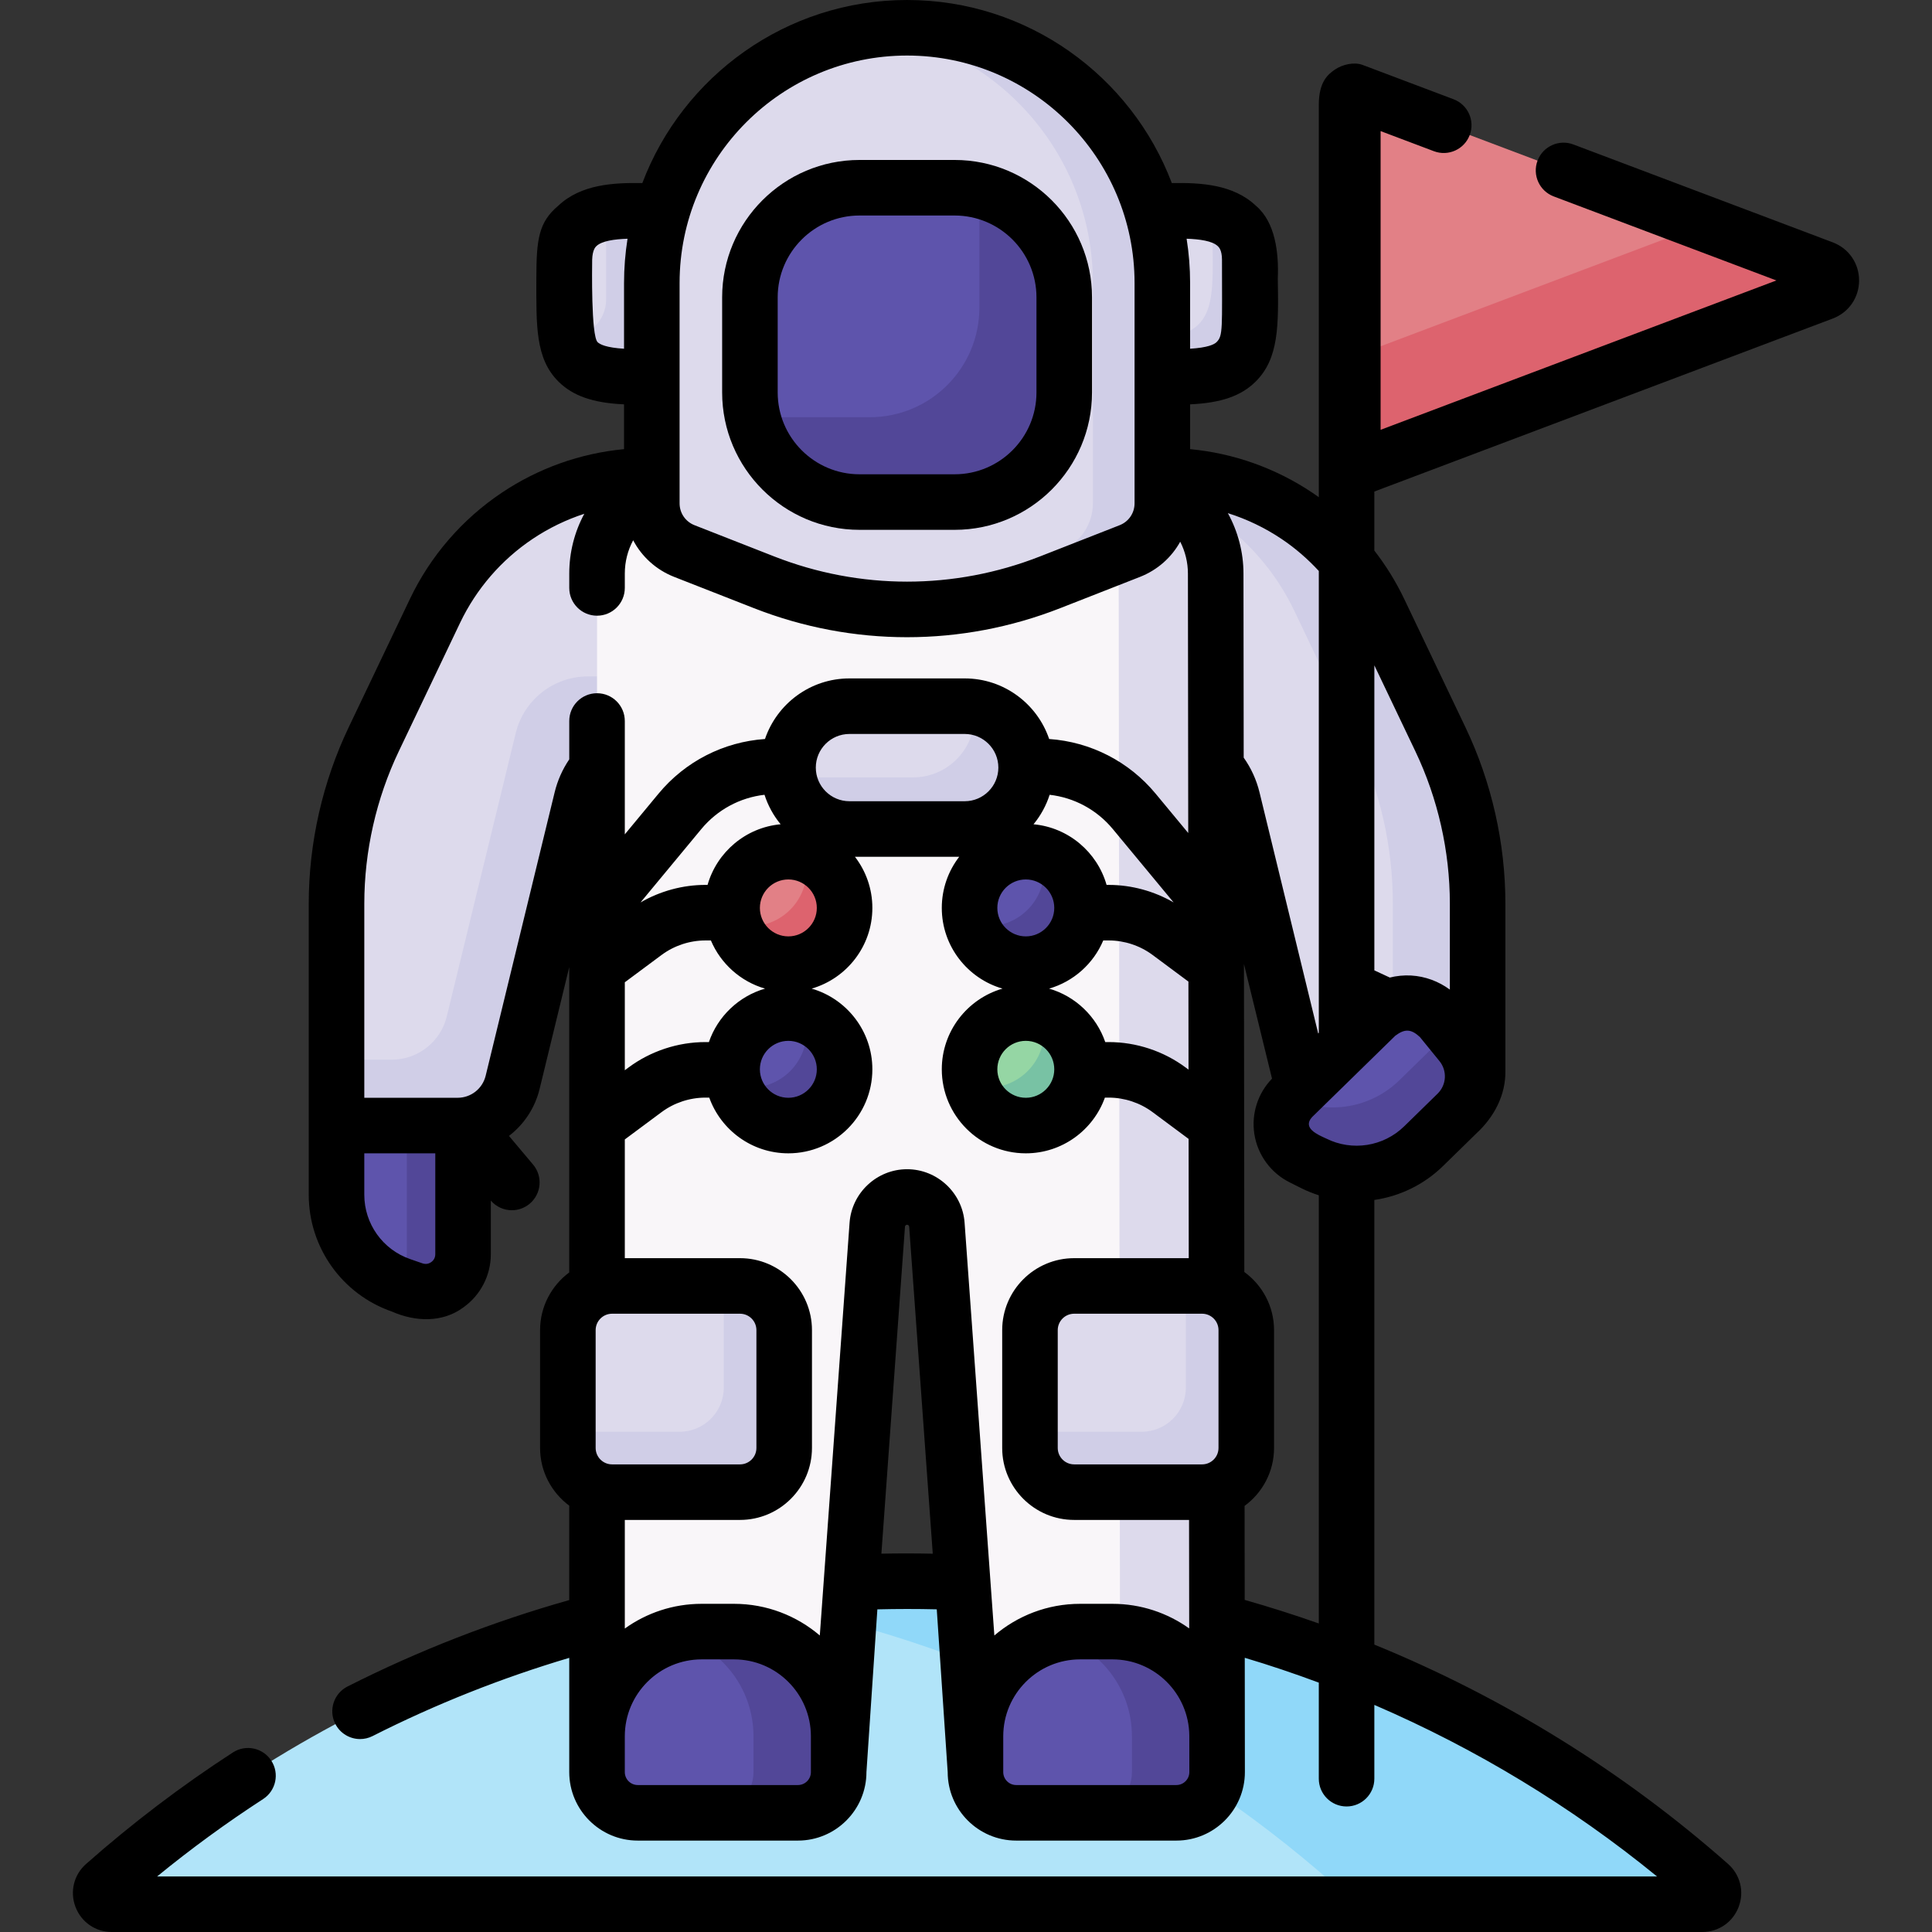 <svg id="Capa_1" enable-background="new 0 0 512 512" height="512" viewBox="0 0 512 512" width="512" xmlns="http://www.w3.org/2000/svg"><rect x="0" y="0" width="512" height="512" fill="#333333" stroke="none"/><g><g><path d="m89.182 291.66v24.966c0 10.827 6.865 20.464 17.098 24.001l3.28 1.134c6.441 2.226 13.156-2.557 13.156-9.372v-43.772z" fill="#5e54ac"/></g><g><path d="m107.812 289.969v42.42c0 3.06-1.36 5.703-3.435 7.493.62.272 1.255.521 1.903.745l3.28 1.134c6.441 2.226 13.156-2.557 13.156-9.372v-43.772z" fill="#524798"/></g><g><path d="m178.054 126.059v70.657h-4.818c-9.066 0-16.955 6.2-19.099 15.008l-18.277 75.094c-1.638 6.73-7.666 11.466-14.592 11.466h-32.084v-58.798c0-15.075 3.369-29.959 9.861-43.564l16.244-34.041c4.862-10.19 12.377-18.883 21.756-25.169 10.362-6.945 22.554-10.652 35.028-10.652h5.981z" fill="#dddaec"/></g><g><path d="m155.779 179.259c-9.066 0-16.955 6.2-19.099 15.008l-18.277 75.094c-1.638 6.73-7.666 11.466-14.592 11.466h-14.627v17.456h32.085c6.926 0 12.954-4.737 14.592-11.466l18.277-75.094c2.144-8.808 10.034-15.008 19.099-15.008h4.818v-17.456z" fill="#d0cee7"/></g><g><path d="m302.716 126.059v70.657h4.818c9.066 0 16.955 6.2 19.099 15.008l18.277 75.094c1.638 6.73 7.666 11.466 14.592 11.466h17.48c8.066 0 14.604-6.539 14.604-14.604v-44.194c0-15.075-3.369-29.959-9.861-43.564l-16.244-34.041c-4.862-10.19-12.377-18.883-21.756-25.169-10.362-6.945-22.554-10.652-35.028-10.652h-5.981z" fill="#dddaec"/></g><g><path d="m381.725 195.922-16.244-34.041c-4.862-10.19-12.377-18.883-21.756-25.169-10.362-6.945-22.554-10.652-35.028-10.652h-5.981v2.205c6.562 1.782 12.83 4.62 18.54 8.447 9.379 6.286 16.894 14.979 21.756 25.169l16.244 34.041c6.492 13.605 9.861 28.489 9.861 43.564v44.194c0 7.235-5.267 13.226-12.173 14.386.834.144 1.689.219 2.558.219h17.48c8.066 0 14.604-6.539 14.604-14.604v-44.194c.001-15.076-3.369-29.96-9.861-43.565z" fill="#d0cee7"/></g><g><path d="m175.764 99.624c-28.86 1.837-26.408-6.29-26.193-30.913.394-14.659 15.843-12.866 26.193-12.696z" fill="#dddaec"/></g><g><path d="m160.635 56.432v22.915c0 5.711-4.773 10.314-10.475 10.003l-.089-.005c1.654 8.575 7.337 11.447 25.693 10.278v-43.607c-4.625-.076-10.266-.472-15.129.416z" fill="#d0cee7"/></g><g><path d="m305.006 99.624c28.86 1.837 26.408-6.29 26.193-30.913-.394-14.659-15.843-12.866-26.193-12.696z" fill="#dddaec"/></g><g><path d="m331.2 68.712c-.207-7.683-4.551-10.843-10.127-12.09.1.678.17 1.388.191 2.154.186 21.34 2.037 30.284-16.257 31.095v9.754c28.859 1.836 26.407-6.291 26.193-30.913z" fill="#d0cee7"/></g><g><path d="m451.128 504.64c2.71 0 3.989-3.361 1.957-5.155-56.677-50.063-131.134-80.458-212.7-80.458s-156.024 30.395-212.7 80.458c-2.031 1.794-.753 5.155 1.957 5.155z" fill="#b1e4f9"/></g><g><path d="m453.086 499.485c-56.677-50.063-131.134-80.458-212.7-80.458-16.915 0-33.518 1.326-49.726 3.845 61.951 9.627 118.051 36.932 162.975 76.613 2.031 1.794.752 5.155-1.958 5.155h99.452c2.709 0 3.988-3.361 1.957-5.155z" fill="#90d8f9"/></g><g><path d="m322.172 152.003c0-14.329-11.616-25.944-25.944-25.944h-112.063c-14.329 0-25.944 11.616-25.944 25.944v314.367h64.039l10.226-141.804c.299-4.142 3.746-7.35 7.899-7.35 4.153 0 7.6 3.208 7.899 7.35l10.226 141.804h64.039z" fill="#f9f6f9"/></g><g><g><path d="m322.172 152.003c0-14.329-11.616-25.944-25.944-25.944h-18.643c10.894 3.077 18.881 13.084 18.881 24.963l.378 314.366h-38.404l.071.981h64.039z" fill="#dddaec"/></g></g><g><path d="m299.402 146.038-21.124 8.282c-24.359 9.551-51.427 9.551-75.786 0l-21.124-8.282c-5.205-2.041-8.63-7.062-8.63-12.653v-58.378c0-37.36 30.287-67.647 67.647-67.647 37.36 0 67.647 30.287 67.647 67.647v58.378c0 5.591-3.424 10.612-8.63 12.653z" fill="#dddaec"/></g><g><path d="m240.385 7.36c-3.123 0-6.19.23-9.2.639 33.006 4.491 58.447 32.77 58.447 67.008v58.378c0 5.591-3.424 10.612-8.63 12.653l-21.124 8.282c-9.272 3.635-18.936 5.883-28.693 6.75 15.879 1.412 32.005-.835 47.093-6.75l21.124-8.282c5.205-2.041 8.63-7.062 8.63-12.653v-58.378c0-37.36-30.286-67.647-67.647-67.647z" fill="#d0cee7"/></g><g><path d="m211.26 480.415h-42.04c-6.075 0-11-4.925-11-11v-8.759c0-15.611 12.655-28.266 28.266-28.266h7.508c15.611 0 28.266 12.655 28.266 28.266v8.759c0 6.075-4.925 11-11 11z" fill="#5e54ac"/></g><g><path d="m311.55 480.415h-42.039c-6.075 0-11-4.925-11-11v-8.759c0-15.611 12.655-28.266 28.266-28.266h7.508c15.611 0 28.266 12.655 28.266 28.266v8.759c-.001 6.075-4.926 11-11.001 11z" fill="#5e54ac"/></g><g><path d="m194.521 432.391h-8.563c-2.421 0-4.769.312-7.007.895 11.926 3.105 20.731 13.945 20.731 26.844v9.491c0 5.962-4.833 10.795-10.795 10.795h22.578c5.962 0 10.795-4.833 10.795-10.795v-9.491c0-15.321-12.419-27.739-27.739-27.739z" fill="#524798"/></g><g><path d="m294.812 432.391h-8.563c-2.421 0-4.769.312-7.007.895 11.926 3.105 20.731 13.945 20.731 26.844v9.491c0 5.962-4.833 10.795-10.795 10.795h22.578c5.962 0 10.795-4.833 10.795-10.795v-9.491c-.001-15.321-12.42-27.739-27.739-27.739z" fill="#524798"/></g><g><path d="m252.433 133.051h-24.096c-16.348 0-29.602-13.253-29.602-29.602v-24.095c0-16.348 13.253-29.602 29.602-29.602h24.096c16.348 0 29.602 13.253 29.602 29.602v24.096c-.001 16.348-13.254 29.601-29.602 29.601z" fill="#5e54ac"/></g><g><path d="m258.936 50.365c.4 1.921.612 3.911.612 5.95v25.2c0 16.043-13.006 29.049-29.049 29.049h-25.2c-2.04 0-4.029-.212-5.95-.612 2.746 13.189 14.433 23.099 28.437 23.099h25.2c16.043 0 29.049-13.006 29.049-29.049v-25.2c-.001-14.004-9.91-25.691-23.099-28.437z" fill="#524798"/></g><g><path d="m195.884 395.437h-33.456c-6.591 0-11.935-5.343-11.935-11.935v-30.779c0-6.591 5.343-11.935 11.935-11.935h33.456c6.591 0 11.935 5.343 11.935 11.935v30.779c0 6.592-5.344 11.935-11.935 11.935z" fill="#dddaec"/></g><g><path d="m318.342 395.437h-33.456c-6.591 0-11.935-5.343-11.935-11.935v-30.779c0-6.591 5.343-11.935 11.935-11.935h33.456c6.591 0 11.935 5.343 11.935 11.935v30.779c0 6.592-5.343 11.935-11.935 11.935z" fill="#dddaec"/></g><g><path d="m196.107 340.789h-4.296v26.928c0 6.468-5.244 11.712-11.712 11.712h-29.606v4.296c0 6.468 5.244 11.712 11.712 11.712h33.901c6.468 0 11.712-5.244 11.712-11.712v-31.224c.001-6.469-5.243-11.712-11.711-11.712z" fill="#d0cee7"/></g><g><path d="m318.565 340.789h-4.296v26.928c0 6.468-5.244 11.712-11.712 11.712h-29.606v4.296c0 6.468 5.244 11.712 11.712 11.712h33.901c6.468 0 11.712-5.244 11.712-11.712v-31.224c.001-6.469-5.242-11.712-11.711-11.712z" fill="#d0cee7"/></g><g><circle cx="271.849" cy="240.608" fill="#5e54ac" r="14.904"/></g><g><circle cx="271.849" cy="283.38" fill="#95d6a4" r="14.904"/></g><g><path d="m276.078 226.322c.397 1.342.618 2.759.618 4.229 0 8.231-6.673 14.904-14.904 14.904-1.47 0-2.887-.221-4.229-.618 1.824 6.17 7.525 10.675 14.286 10.675 8.231 0 14.904-6.673 14.904-14.904 0-6.761-4.505-12.462-10.675-14.286z" fill="#524798"/></g><g><path d="m276.078 269.094c.397 1.342.618 2.759.618 4.229 0 8.231-6.673 14.904-14.904 14.904-1.47 0-2.887-.221-4.229-.618 1.824 6.17 7.525 10.675 14.286 10.675 8.231 0 14.904-6.673 14.904-14.904 0-6.761-4.505-12.462-10.675-14.286z" fill="#78c2a4"/></g><g><circle cx="208.921" cy="283.38" fill="#5e54ac" r="14.904"/></g><g><path d="m213.15 269.094c.397 1.342.618 2.759.618 4.229 0 8.231-6.673 14.904-14.904 14.904-1.47 0-2.887-.221-4.229-.618 1.824 6.17 7.525 10.675 14.286 10.675 8.231 0 14.904-6.673 14.904-14.904 0-6.761-4.505-12.462-10.675-14.286z" fill="#524798"/></g><g><circle cx="208.921" cy="240.608" fill="#e28086" r="14.904"/></g><g><path d="m213.15 226.322c.397 1.342.618 2.759.618 4.229 0 8.231-6.673 14.904-14.904 14.904-1.47 0-2.887-.221-4.229-.618 1.824 6.17 7.525 10.675 14.286 10.675 8.231 0 14.904-6.673 14.904-14.904 0-6.761-4.505-12.462-10.675-14.286z" fill="#dd636e"/></g><g><path d="m482.937 71.05-124.424-46.955v100.454l124.423-46.955c3.018-1.138 3.018-5.406.001-6.544z" fill="#e28086"/></g><g><path d="m483.099 71.111-31.245-11.791-93.34 35.225v30.005l124.585-47.016c2.96-1.118 2.96-5.306 0-6.423z" fill="#dd636e"/></g><g><path d="m255.661 219.695h-30.551c-8.988 0-16.274-7.286-16.274-16.274 0-8.988 7.286-16.274 16.274-16.274h30.551c8.988 0 16.274 7.286 16.274 16.274-.001 8.988-7.287 16.274-16.274 16.274z" fill="#dddaec"/></g><g><path d="m258.06 187.344c.116.785.196 1.582.196 2.399 0 8.988-7.286 16.274-16.274 16.274h-30.551c-.817 0-1.614-.08-2.399-.196 1.163 7.847 7.907 13.874 16.077 13.874h30.551c8.988 0 16.274-7.286 16.274-16.274 0-8.17-6.027-14.914-13.874-16.077z" fill="#d0cee7"/></g><g><path d="m386.108 295.112-8.837 8.639c-7.742 7.569-19.432 9.396-29.115 4.551l-3.104-1.553c-6.094-3.049-7.368-11.195-2.495-15.959l22.081-21.586c4.951-4.84 12.99-4.385 17.363.984l5.16 6.335c4.509 5.537 4.052 13.598-1.053 18.589z" fill="#5e54ac"/></g><g><path d="m387.161 276.524-3.902-4.79c-.652 2.168-1.832 4.204-3.554 5.888l-8.837 8.639c-7.596 7.425-18.986 9.308-28.558 4.803-4.563 4.796-3.241 12.693 2.742 15.686l3.104 1.553c9.683 4.845 21.373 3.017 29.115-4.552l8.837-8.639c5.105-4.991 5.562-13.052 1.053-18.588z" fill="#524798"/></g><g><path d="m227.785 140.411h25.201c20.076 0 36.409-16.333 36.409-36.409v-25.201c0-20.076-16.333-36.409-36.409-36.409h-25.201c-20.076 0-36.409 16.333-36.409 36.409v25.201c0 20.076 16.333 36.409 36.409 36.409zm-21.689-61.61c0-11.959 9.73-21.689 21.689-21.689h25.201c11.96 0 21.689 9.73 21.689 21.689v25.201c0 11.959-9.73 21.689-21.689 21.689h-25.201c-11.96 0-21.689-9.73-21.689-21.689z"/><path d="m485.697 64.225-68.743-25.942c-3.802-1.435-8.05.485-9.485 4.287-1.435 3.804.484 8.05 4.288 9.485l59.006 22.268-104.889 39.582v-79.165l14.133 5.333c3.805 1.437 8.05-.484 9.485-4.287 1.435-3.804-.484-8.05-4.288-9.485l-24.092-9.092c-2.259-.853-5.37-.131-7.358 1.242-1.681 1.163-4.256 3.079-4.256 9.299v104.01c-.553-.394-1.109-.785-1.675-1.164-9.749-6.533-20.849-10.47-32.431-11.57v-11.871c8.262-.378 13.503-2.235 17.312-5.971 6.271-6.151 6.126-15.05 5.925-27.365.292-6.861-.665-14.96-5.807-19.3-6.007-5.683-14.668-6.133-22.277-6.002-10.727-28.322-38.124-48.517-70.16-48.517s-59.432 20.195-70.161 48.518c-7.607-.132-16.271.319-22.278 6.002-5.141 4.34-5.806 8.745-5.806 19.3 0 12.317-.345 21.215 5.925 27.365 3.809 3.736 9.049 5.593 17.312 5.971v11.871c-11.582 1.1-22.682 5.036-32.431 11.57-10.47 7.017-18.873 16.739-24.301 28.115l-16.244 34.041c-6.921 14.503-10.579 30.663-10.579 46.733l-.001 77.14c0 13.956 8.863 26.397 22.052 30.956 6.11 2.695 13.367 3.041 18.95-1.122 4.542-3.235 7.253-8.496 7.253-14.071v-14.217c1.452 1.682 3.502 2.552 5.57 2.552 1.671 0 3.353-.566 4.732-1.726 3.112-2.616 3.513-7.259.897-10.37l-6.388-7.598c3.942-3.022 6.876-7.35 8.122-12.471l7.849-32.262v80.909c-4.678 3.479-7.728 9.031-7.728 15.295v31.225c0 6.264 3.05 11.816 7.728 15.295v25.017c-20.238 5.719-39.984 13.397-58.762 22.904-3.626 1.836-5.078 6.265-3.241 9.891 1.297 2.561 3.886 4.037 6.572 4.037 1.118 0 2.254-.256 3.319-.795 16.693-8.453 34.185-15.398 52.112-20.724v30.27c0 10.011 8.144 18.155 18.155 18.155h42.45c10.01 0 18.155-8.144 18.155-18.155l2.895-43.125c5.246-.129 10.507-.135 15.741-.006l2.895 43.131c0 10.011 8.144 18.155 18.155 18.155h42.45c10.01 0 18.155-8.144 18.155-18.155l-.033-30.287c6.609 1.966 13.149 4.177 19.621 6.583v25.457c0 4.065 3.295 7.36 7.36 7.36s7.36-3.295 7.36-7.36v-19.554c26.866 11.571 52.192 26.896 74.908 45.46h-397.484c8.983-7.349 18.394-14.221 28.088-20.509 3.41-2.212 4.382-6.77 2.169-10.18-2.212-3.411-6.771-4.382-10.18-2.17-13.625 8.838-26.715 18.779-38.906 29.548-3.239 2.861-4.343 7.323-2.812 11.367 1.531 4.048 5.316 6.664 9.642 6.664h421.486c4.325 0 8.11-2.616 9.642-6.664 1.53-4.044.426-8.506-2.812-11.367-27.72-24.485-59.608-44.201-93.74-58.131v-117.835c6.711-.974 13.117-4.023 18.197-8.989l8.837-8.638c4.693-4.329 7.825-10.172 7.694-16.695v-44.194c0-16.07-3.658-32.23-10.579-46.733l-16.244-34.041c-2.175-4.558-4.835-8.844-7.906-12.804v-15.646l121.48-45.843c4.241-1.6 6.982-5.564 6.982-10.097 0-4.534-2.74-8.497-6.982-10.098zm-136.199 87.09v122.398l-.164.16-15.549-63.888c-.814-3.343-2.227-6.429-4.194-9.203l-.059-48.777c0-5.689-1.479-11.179-4.136-16.016 5.009 1.579 9.798 3.867 14.232 6.838 3.633 2.433 6.928 5.3 9.87 8.488zm-85.984 282.106-7.888-109.385c-.573-7.951-7.267-14.181-15.24-14.181s-14.667 6.229-15.24 14.181l-7.889 109.385c-6.13-5.226-14.068-8.391-22.735-8.391h-8.563c-7.595 0-14.628 2.433-20.378 6.549v-28.782h30.526c10.516 0 19.072-8.556 19.072-19.072v-31.225c0-10.516-8.556-19.072-19.072-19.072h-30.527v-31.462l9.748-7.243c3.335-2.477 7.459-3.842 11.614-3.842h1.018c3.086 8.597 11.315 14.763 20.961 14.763 12.276 0 22.264-9.988 22.264-22.264 0-10.134-6.808-18.702-16.089-21.386 9.281-2.684 16.089-11.252 16.089-21.386 0-5.097-1.726-9.796-4.618-13.553h27.636c-2.892 3.757-4.618 8.456-4.618 13.553 0 10.134 6.808 18.702 16.089 21.386-9.281 2.684-16.089 11.252-16.089 21.386 0 12.276 9.988 22.264 22.264 22.264 9.645 0 17.875-6.167 20.961-14.763h1.018c4.154 0 8.279 1.365 11.613 3.842l9.552 7.099.038 31.607h-30.369c-10.516 0-19.072 8.556-19.072 19.072v31.225c0 10.516 8.556 19.072 19.072 19.072h30.45l.035 28.753c-5.742-4.098-12.76-6.519-20.336-6.519h-8.563c-8.667-.001-16.605 3.163-22.734 8.389zm-60.911-222.796c.925 2.884 2.387 5.531 4.273 7.816-9.255.847-16.885 7.381-19.363 16.068h-.571c-6.02 0-12.001 1.635-17.199 4.65l16.121-19.454c4.24-5.116 10.224-8.331 16.739-9.08zm92.303 9.081 16.121 19.454c-5.198-3.015-11.179-4.65-17.199-4.65h-.571c-2.479-8.688-10.109-15.221-19.363-16.068 1.886-2.285 3.348-4.932 4.273-7.816 6.515.748 12.499 3.963 16.739 9.08zm28.011 164.019c0 2.4-1.953 4.352-4.352 4.352h-33.901c-2.4 0-4.352-1.952-4.352-4.352v-31.225c0-2.4 1.953-4.352 4.352-4.352h33.901c2.4 0 4.352 1.952 4.352 4.352zm-29.089-107.564h-.923c-2.345-6.821-7.914-12.152-14.881-14.167 6.483-1.875 11.759-6.618 14.351-12.764h1.453c4.154 0 8.279 1.365 11.614 3.842l9.501 7.06.028 23.334-.75-.558c-5.855-4.351-13.097-6.747-20.393-6.747zm-21.979-43.097c4.16 0 7.544 3.384 7.544 7.544s-3.384 7.544-7.544 7.544-7.544-3.384-7.544-7.544 3.385-7.544 7.544-7.544zm0 42.772c4.16 0 7.544 3.384 7.544 7.544s-3.384 7.544-7.544 7.544-7.544-3.384-7.544-7.544 3.385-7.544 7.544-7.544zm-16.188-63.501h-30.551c-4.915 0-8.914-3.998-8.914-8.914 0-4.915 3.999-8.914 8.914-8.914h30.551c4.915 0 8.914 3.998 8.914 8.914-.001 4.915-4 8.914-8.914 8.914zm-67.796 63.826h-.923c-7.295 0-14.538 2.396-20.393 6.748l-.968.72v-23.313l9.748-7.243c3.335-2.477 7.459-3.842 11.614-3.842h1.453c2.592 6.147 7.868 10.889 14.351 12.764-6.968 2.014-12.537 7.345-14.882 14.166zm21.056-.325c4.16 0 7.544 3.384 7.544 7.544s-3.384 7.544-7.544 7.544-7.544-3.384-7.544-7.544 3.384-7.544 7.544-7.544zm0-27.684c-4.16 0-7.544-3.384-7.544-7.544s3.384-7.544 7.544-7.544 7.544 3.384 7.544 7.544-3.384 7.544-7.544 7.544zm-12.815 99.997c2.4 0 4.352 1.952 4.352 4.352v31.225c0 2.4-1.953 4.352-4.352 4.352h-33.901c-2.4 0-4.352-1.952-4.352-4.352v-31.225c0-2.4 1.953-4.352 4.352-4.352zm126.601-282.936c.261.246 1.133.993 1.133 3.636 0 18.232.314 20.104-1.444 21.828-.607.595-2.31 1.456-7.004 1.739v-17.409c0-3.995-.321-7.915-.926-11.743 3.482.12 6.793.579 8.241 1.949zm-82.322-50.493c33.242 0 60.287 27.044 60.287 60.287v58.377c0 2.581-1.553 4.858-3.957 5.801l-21.124 8.282c-22.703 8.901-47.71 8.901-70.413 0l-21.124-8.282c-2.404-.942-3.957-3.219-3.957-5.801v-58.377c.001-33.243 27.046-60.287 60.288-60.287zm-82.011 75.957c-1.758-1.724-1.46-20.002-1.444-21.828.082-2.642.872-3.39 1.133-3.636 1.449-1.37 4.76-1.829 8.241-1.949-.604 3.828-.926 7.748-.926 11.743v17.411c-4.694-.282-6.397-1.146-7.004-1.741zm-44.091 243.794c-.4.286-1.235.708-2.317.334l-3.282-1.136c-7.263-2.51-12.142-9.36-12.142-17.044v-10.982h18.814v26.744c.001 1.148-.672 1.799-1.073 2.084zm14.426-49.394c-.838 3.442-3.898 5.847-7.441 5.847h-24.724v-51.438c0-13.89 3.162-27.858 9.144-40.395l16.244-34.041c4.291-8.992 10.934-16.678 19.21-22.225 4.278-2.867 8.888-5.096 13.707-6.668-2.578 4.772-3.988 10.181-3.988 15.846v3.803c0 4.065 3.295 7.36 7.36 7.36s7.36-3.295 7.36-7.36v-3.803c0-3.153.784-6.165 2.217-8.824 2.286 4.338 6.072 7.824 10.884 9.711l21.124 8.282c13.084 5.13 26.832 7.695 40.58 7.695s27.496-2.565 40.58-7.695l21.124-8.282c4.671-1.832 8.377-5.167 10.681-9.328 1.316 2.578 2.042 5.465 2.042 8.45l.083 68.747-8.655-10.444c-7.075-8.539-17.233-13.71-28.2-14.471-3.166-9.325-11.999-16.056-22.38-16.056h-30.551c-10.381 0-19.214 6.731-22.38 16.056-10.967.761-21.125 5.932-28.2 14.471l-8.949 10.799v-30.041c0-4.065-3.295-7.36-7.36-7.36s-7.36 3.295-7.36 7.36v10.162c-1.805 2.664-3.109 5.601-3.875 8.749zm86.19 184.543c0 1.894-1.541 3.435-3.435 3.435h-42.45c-1.894 0-3.435-1.541-3.435-3.435v-9.491c0-11.237 9.142-20.378 20.378-20.378h8.563c11.237 0 20.378 9.142 20.378 20.378v9.491zm18.679-57.881 6.249-86.645c.021-.29.266-.518.558-.518s.537.228.558.518l6.249 86.652c-4.53-.092-9.076-.099-13.614-.007zm81.612 57.881c0 1.894-1.541 3.435-3.435 3.435h-42.45c-1.894 0-3.435-1.541-3.435-3.435v-9.491c0-11.237 9.142-20.378 20.378-20.378h8.563c11.185 0 20.288 9.06 20.37 20.226zm14.669-45.625-.03-24.915c4.724-3.475 7.809-9.055 7.809-15.355v-31.225c0-6.333-3.115-11.939-7.881-15.409l-.095-81.614 7.438 30.374c-3.768 3.881-5.518 9.338-4.68 14.698.861 5.51 4.352 10.288 9.338 12.782l3.105 1.553c1.511.756 3.062 1.373 4.635 1.878v113.476c-6.483-2.287-13.032-4.375-19.639-6.243zm42.266-125.507c-5.495 5.371-13.803 6.673-20.675 3.233-2.209-1.01-6.385-2.739-3.748-5.668l14.359-14.037.002-.002 7.72-7.547c2.464-1.842 4.162-1.838 6.511.369l5.161 6.336c2.119 2.602 1.908 6.332-.492 8.677zm2.958-99.397c5.982 12.537 9.144 26.505 9.144 40.395v22.772c-2.97-2.192-6.532-3.526-10.273-3.738-1.913-.105-3.811.09-5.64.54-.16-.078-4.095-1.903-4.095-1.903v-80.834z"/></g></g></svg>